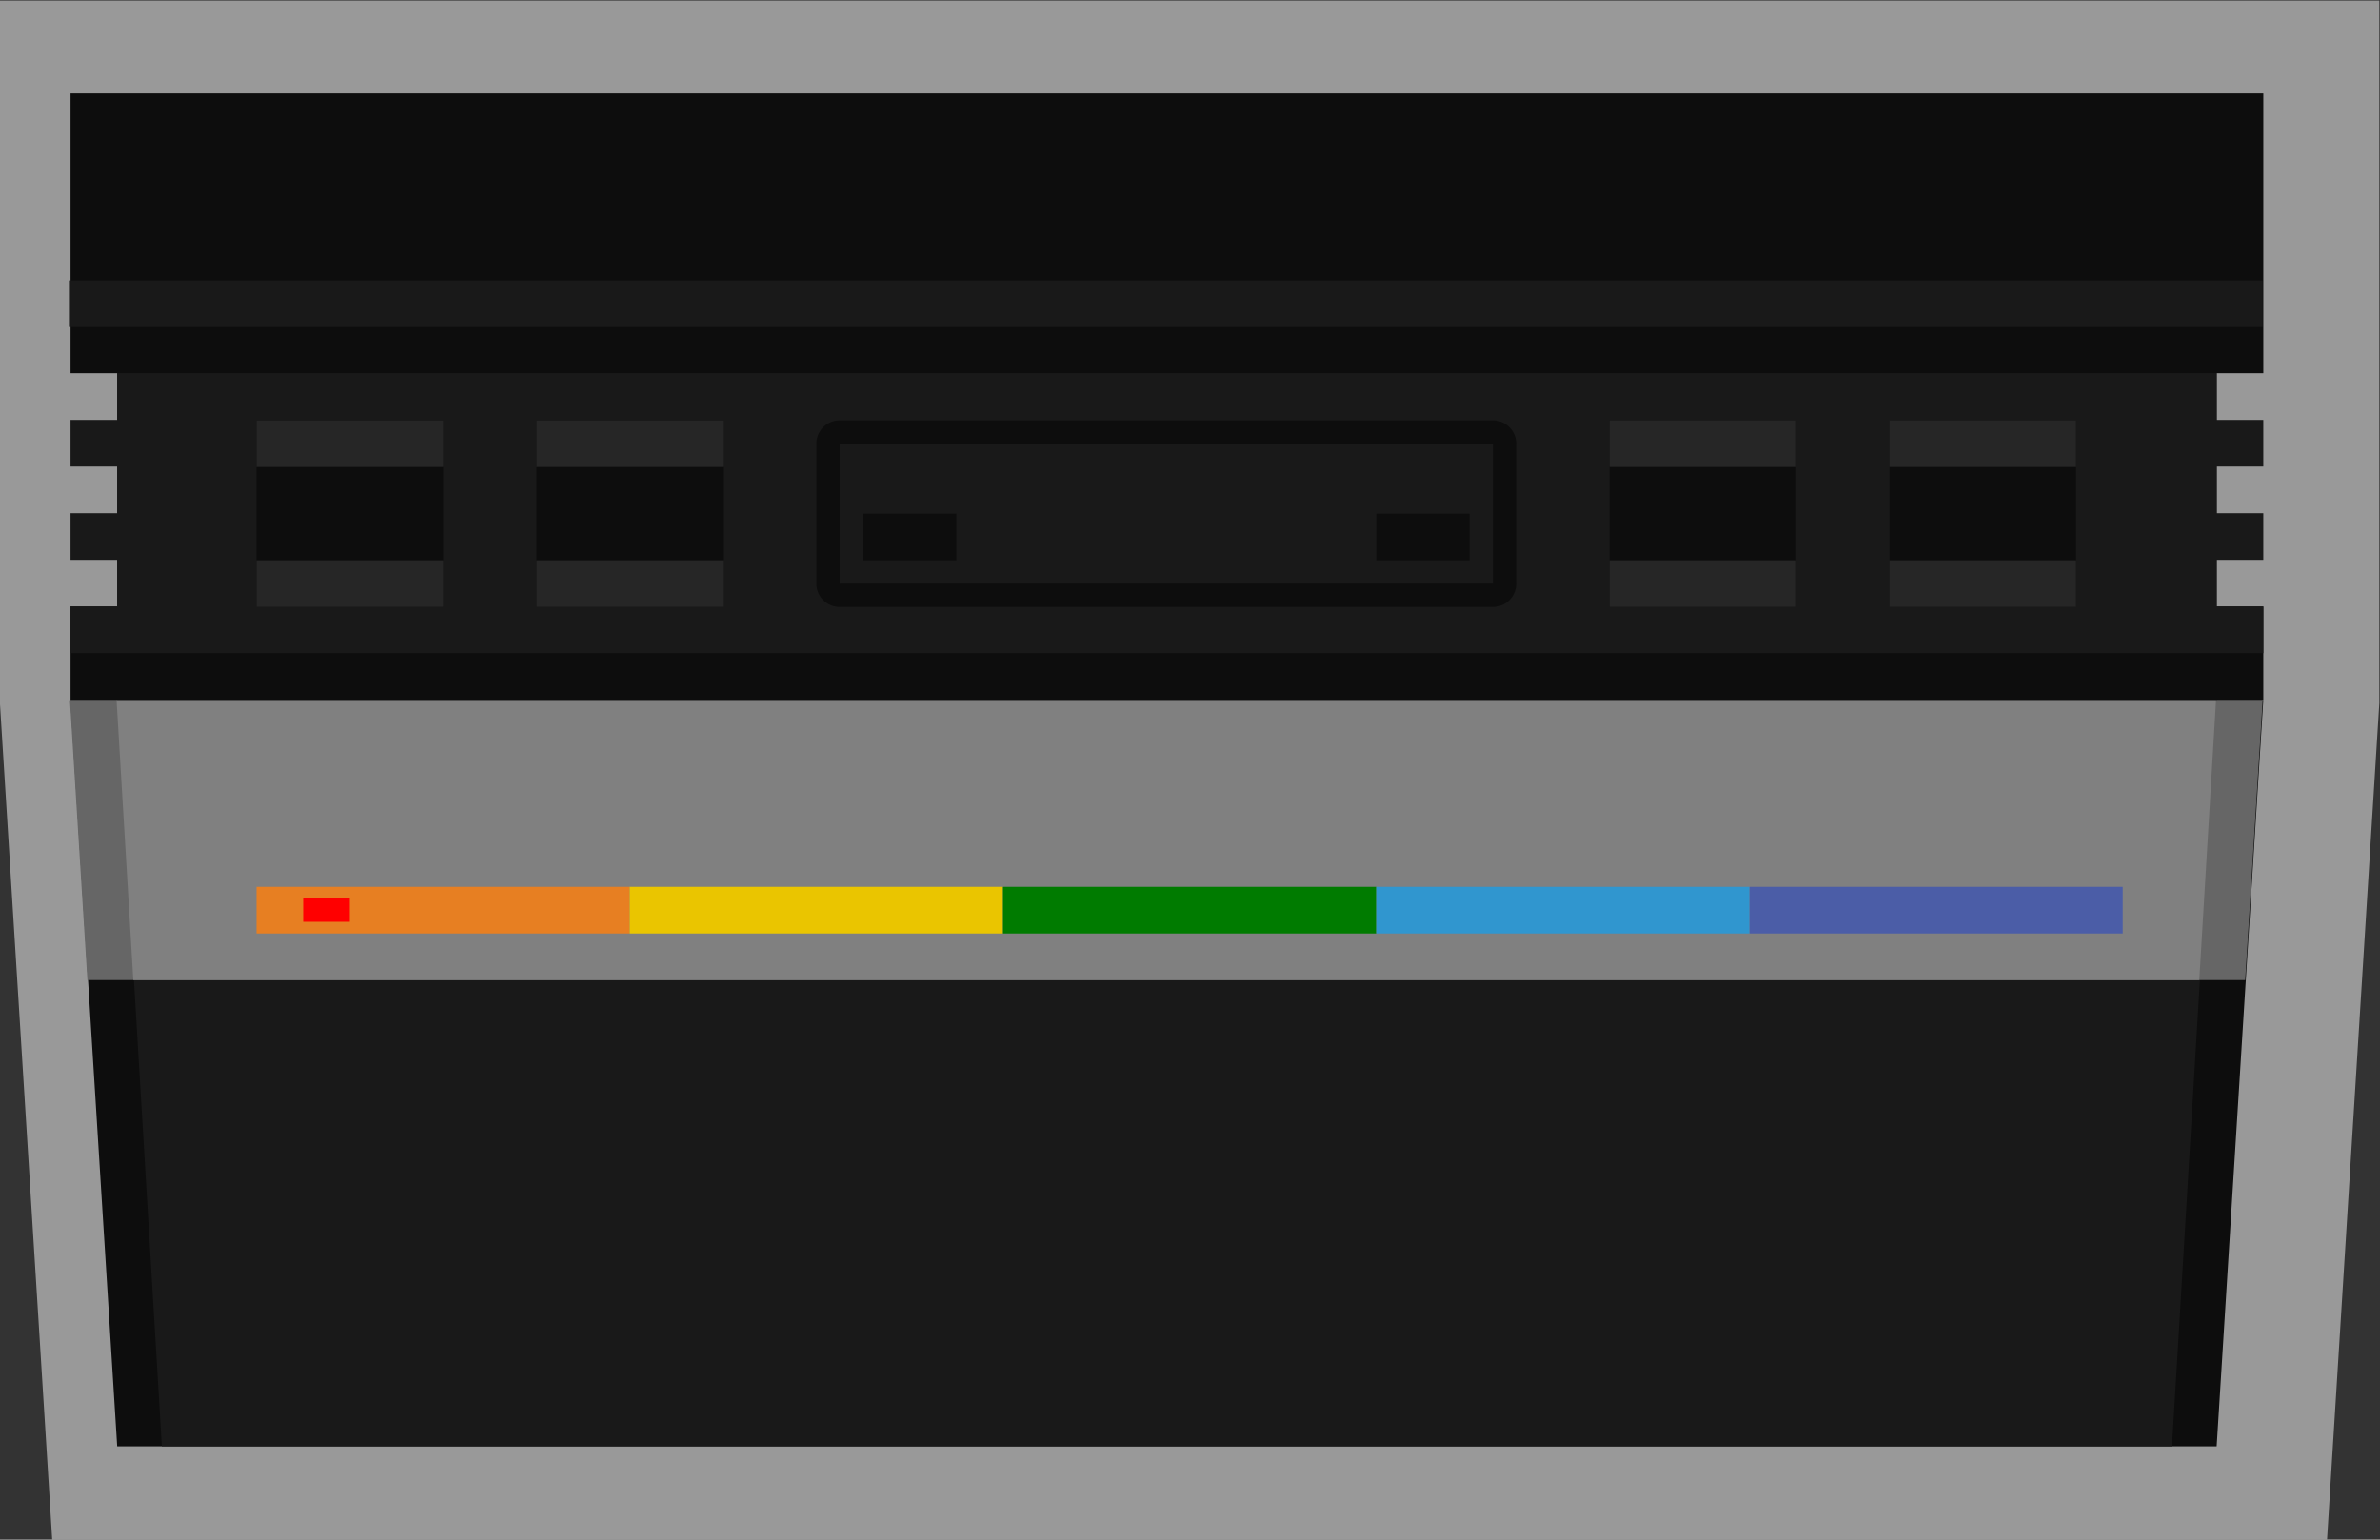 <svg xmlns="http://www.w3.org/2000/svg" xml:space="preserve" width="272" height="176"><rect width="100%" height="100%" fill="#333333" stroke="none"/><defs><clipPath id="a" clipPathUnits="userSpaceOnUse"><path d="M0 256h256V0H0Z"/></clipPath><clipPath id="b" clipPathUnits="userSpaceOnUse"><path d="M26 196h204V64H26Z"/></clipPath><clipPath id="c" clipPathUnits="userSpaceOnUse"><path d="M0 256h256V0H0Z"/></clipPath></defs><g clip-path="url(#a)" transform="matrix(1.333 0 0 -1.333 -34.667 261.333)"><g clip-path="url(#b)" style="opacity:.5"><path d="M0 0h-196v-60.25l.016-.249 1.5-24 2.5-40 .468-7.501H3.516l.468 7.501 2.5 40 1.5 24L8-60.25V0z" style="fill:#fff;fill-opacity:1;fill-rule:nonzero;stroke:none" transform="translate(222 196)"/></g></g><path d="M0 0v24h-188V0h4v-20h-4v-8H0v8h-4V0Z" style="fill:#0d0d0d;fill-opacity:1;fill-rule:nonzero;stroke:none" transform="matrix(1.333 0 0 -1.333 258.667 42.667)"/><path d="M0 0h-180v-4h-4v-4h4v-4h-4v-4h4v-4h-4v-4H4v4H0v4h4v4H0v4h4v4H0Z" style="fill:#191919;fill-opacity:1;fill-rule:nonzero;stroke:none" transform="matrix(1.333 0 0 -1.333 253.333 42.667)"/><path d="M0 0h-180l-4 64H4Z" style="fill:#0d0d0d;fill-opacity:1;fill-rule:nonzero;stroke:none" transform="matrix(1.333 0 0 -1.333 253.333 165.333)"/><path d="M0 0h-172.34l-3.83 64h180z" style="fill:#191919;fill-opacity:1;fill-rule:nonzero;stroke:none" transform="matrix(1.333 0 0 -1.333 248.227 165.333)"/><path d="M88 144H72v16h16zm-24 0H48v16h16z" style="fill:#0d0d0d;fill-opacity:1;fill-rule:nonzero;stroke:none" transform="matrix(1.333 0 0 -1.333 -34.667 261.333)"/><g clip-path="url(#c)" transform="matrix(1.333 0 0 -1.333 -34.667 261.333)"><path d="M0 0c-2.2 0-4 1.8-4 4v8c0 2.2 1.8 4 4 4s4-1.8 4-4V4c0-2.2-1.8-4-4-4" style="fill:#191919;fill-opacity:1;fill-rule:nonzero;stroke:none" transform="translate(192 144)"/><path d="M0 0h-56a2 2 0 0 1-2-2v-12a2 2 0 0 1 2-2H0a2 2 0 0 1 2 2v12a2 2 0 0 1-2 2m0-14h-56v12H0Z" style="fill:#0d0d0d;fill-opacity:1;fill-rule:nonzero;stroke:none" transform="translate(154 160)"/><path d="M108 148h-8v4h8zm44 0h-8v4h8zm52-4h-16v16h16zm-24 0h-16v16h16z" style="fill:#0d0d0d;fill-opacity:1;fill-rule:nonzero;stroke:none"/><path d="M220 168H32v4h188z" style="fill:#191919;fill-opacity:1;fill-rule:nonzero;stroke:none"/><path d="m0 0 1.5 24h-188l1.5-24Z" style="fill:#666;fill-opacity:1;fill-rule:nonzero;stroke:none" transform="translate(218.5 112)"/><path d="m0 0 1.437 24h-180l1.436-24z" style="fill:gray;fill-opacity:1;fill-rule:nonzero;stroke:none" transform="translate(214.564 112)"/><path d="M80 116H48v4h32z" style="fill:#e77f22;fill-opacity:1;fill-rule:nonzero;stroke:none"/><path d="M112 116H80v4h32z" style="fill:#eac500;fill-opacity:1;fill-rule:nonzero;stroke:none"/><path d="M144 116h-32v4h32z" style="fill:#007b00;fill-opacity:1;fill-rule:nonzero;stroke:none"/><path d="M176 116h-32v4h32z" style="fill:#3096cf;fill-opacity:1;fill-rule:nonzero;stroke:none"/><path d="M208 116h-32v4h32z" style="fill:#4b5da7;fill-opacity:1;fill-rule:nonzero;stroke:none"/><path d="M56 117h-4v2h4z" style="fill:red;fill-opacity:1;fill-rule:nonzero;stroke:none"/><path d="M64 144H48v4h16zm0 12H48v4h16zm24-12H72v4h16zm0 12H72v4h16zm92 0h-16v4h16zm24 0h-16v4h16zm-24-12h-16v4h16zm24 0h-16v4h16z" style="fill:#262626;fill-opacity:1;fill-rule:nonzero;stroke:none"/></g></svg>